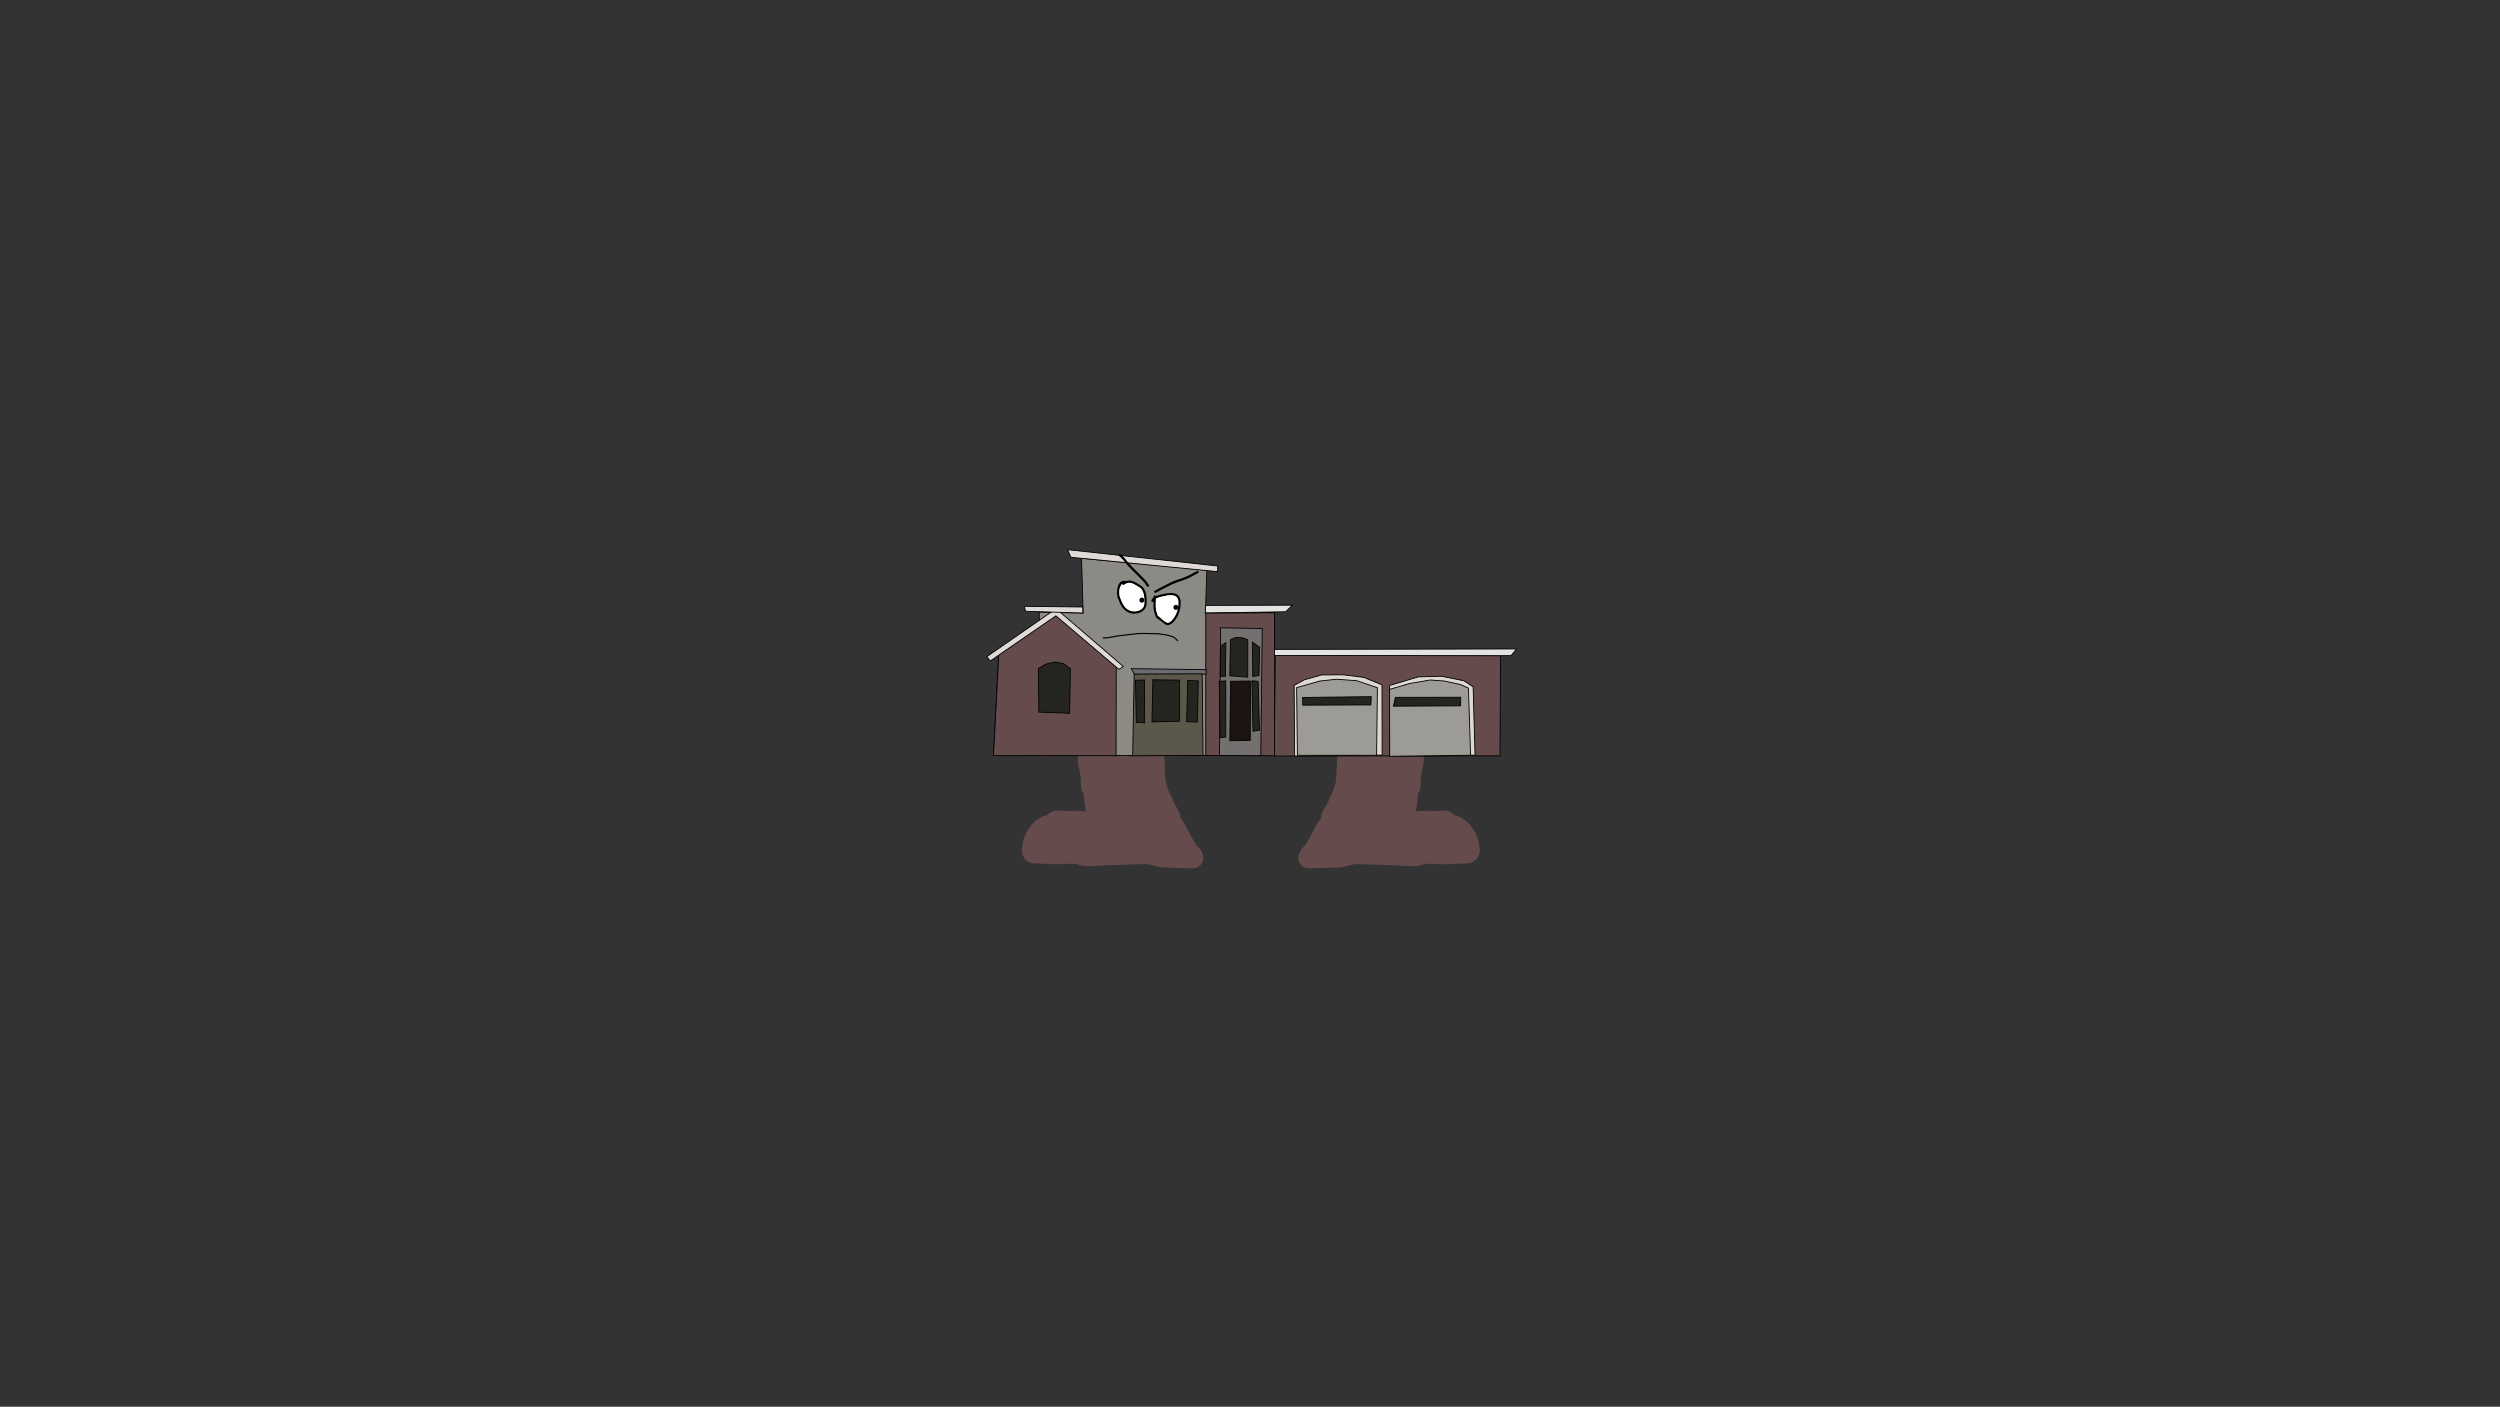 <svg version="1.1" xmlns="http://www.w3.org/2000/svg" xmlns:xlink="http://www.w3.org/1999/xlink" width="2878.25" height="1619.58" viewBox="0,0,2878.25,1619.58"><rect x="0" y="0" width="2878.25" height="1619.58" fill="#333333" stroke="none"/><g transform="translate(1119.125,629.79)"><g data-paper-data="{&quot;isPaintingLayer&quot;:true}" stroke-linejoin="miter" stroke-miterlimit="10" stroke-dasharray="" stroke-dashoffset="0" style="mix-blend-mode: normal"><path d="M-1119.125,989.79v-1619.58h2878.25v1619.58z" fill="none" fill-rule="nonzero" stroke="#000000" stroke-width="0" stroke-linecap="butt"/><path d="M127.119,153.532c4.007,0 6.729,-1.21 10.613,-1.749c4.879,-0.677 10.013,0.365 14.814,1.081c12.534,2.511 24.733,-0.102 36.666,-3.68c3.47,-1.041 11.194,-5.087 14.888,-2.471c2.842,2.013 1.743,7.507 1.743,10.359c-0.028,3.883 0.947,4.76 1.766,8.57c2.017,9.38 -0.56,20.659 0.018,30.246c0.531,8.821 2.123,17.702 3.095,26.519c2.452,6.146 0.568,12.252 1.396,18.656c1.237,9.566 0.551,19.504 1.759,29.086c0.787,6.244 3.849,12.875 5.995,18.764c2.605,2.611 2.267,4.964 3.698,8.183c2.026,4.558 5.905,8.671 7.262,13.569c0.31,1.121 -0.243,2.346 -0.016,3.486c0.451,2.263 3.873,5.316 5,7.352c5.114,9.233 9.814,18.4 15.272,27.481c2.128,2.083 8.709,7.444 5.222,11.195c-1.351,1.454 -8.258,0.519 -10.211,0.519c-9.47,0 -18.718,-0.744 -28.07,-0.927c-5.048,-1.251 -10.124,-2.542 -15.208,-3.532c-3.119,-0.608 -7.212,0.032 -10.397,0.032c-10.542,0 -21.059,0.86 -31.409,0.891c-10.589,0.021 -21.67,2.157 -32.393,0.857c-1.872,-0.227 -3.506,-1.472 -5.368,-1.771c-8.355,-1.342 -18.137,0.025 -26.599,0.009c-6.884,-0.014 -13.648,-0.847 -20.527,-0.871c-2.294,-0.008 -5.332,0.383 -7.348,-1.249c-4.168,-3.374 -2.177,-7.347 -1.575,-11.429c1.283,-8.699 7.76,-19.224 16.076,-23.381c2.552,-1.67 8.566,-2.24 10.368,-4.147c0.542,-0.574 0.534,-1.628 1.219,-2.025c2.529,-1.466 8.848,-0.264 11.676,-0.264c6.871,0 14.022,-0.583 20.853,0.203c4.165,0.479 8.07,1.597 12.247,1.568c0.596,0 1.21,-0.141 1.789,0c0.466,0.113 1.214,1.21 1.232,0.735c0.023,-0.598 -1.043,-0.762 -1.209,-1.337c-0.873,-3.029 -0.142,-6.818 -1.045,-9.936c-1.378,-4.761 -1.71,-9.011 -2.543,-14.035c-0.51,-3.078 0.193,-7.38 -0.772,-10.163c-0.273,-0.786 -1.428,-1.007 -1.784,-1.759c-1.408,-2.978 -1.038,-7.983 -1.039,-11.257c-0.874,-6.865 -2.097,-13.425 -3.543,-20.084c-0.646,-2.978 0.909,-6.691 0.044,-9.56c-0.307,-1.02 -1.413,-1.659 -1.789,-2.656c-1.413,-3.742 0.183,-9.615 -0.069,-13.632c-0.372,-5.934 -1.461,-12.025 -1.959,-17.989c-0.173,-2.264 -1.053,-4.42 -1.595,-6.627c-1.229,-5.011 0.353,-11.129 -0.049,-16.282c-0.649,-8.304 -1.611,-16.181 -1.754,-24.482c-0.012,-0.093 -0.018,-0.191 -0.018,-0.296c0,-0.078 0.003,-0.153 0.01,-0.225c-0.007,-0.514 -0.01,-1.029 -0.01,-1.546c0,0 0,-1.771 1.789,-1.771c1.789,0 1.789,1.771 1.789,1.771z" data-paper-data="{&quot;index&quot;:null}" fill="#654b4b" fill-rule="nonzero" stroke="#654b4b" stroke-width="18" stroke-linecap="butt"/><path d="M514.694,153.532c0,0 0,-1.771 1.789,-1.771c1.789,0 1.789,1.771 1.789,1.771c0,0.517 -0.003,1.033 -0.01,1.546c0.007,0.071 0.01,0.146 0.01,0.225c0,0.105 -0.006,0.203 -0.018,0.296c-0.143,8.301 -1.105,16.178 -1.754,24.482c-0.403,5.153 1.18,11.271 -0.049,16.282c-0.541,2.207 -1.421,4.363 -1.595,6.627c-0.498,5.963 -1.587,12.054 -1.959,17.989c-0.252,4.016 1.344,9.89 -0.069,13.632c-0.376,0.997 -1.482,1.636 -1.789,2.656c-0.865,2.87 0.691,6.582 0.044,9.56c-1.445,6.66 -2.669,13.219 -3.543,20.084c-0.001,3.273 0.369,8.278 -1.039,11.257c-0.356,0.752 -1.512,0.973 -1.784,1.759c-0.965,2.782 -0.261,7.085 -0.772,10.163c-0.833,5.023 -1.165,9.274 -2.543,14.035c-0.903,3.119 -0.172,6.907 -1.045,9.936c-0.166,0.575 -1.232,0.739 -1.209,1.337c0.018,0.474 0.767,-0.622 1.232,-0.735c0.579,-0.141 1.193,0 1.789,0c4.177,0.029 8.082,-1.089 12.247,-1.568c6.831,-0.785 13.982,-0.203 20.853,-0.203c2.827,0 9.146,-1.202 11.676,0.264c0.685,0.397 0.677,1.451 1.219,2.025c1.802,1.907 7.816,2.478 10.368,4.147c8.316,4.157 14.793,14.682 16.076,23.381c0.602,4.082 2.593,8.055 -1.575,11.429c-2.016,1.632 -5.054,1.241 -7.348,1.249c-6.879,0.024 -13.643,0.857 -20.527,0.871c-8.463,0.017 -18.245,-1.35 -26.599,-0.009c-1.862,0.299 -3.496,1.544 -5.368,1.771c-10.723,1.3 -21.804,-0.835 -32.393,-0.857c-10.35,-0.032 -20.867,-0.891 -31.409,-0.891c-3.185,0 -7.278,-0.639 -10.397,-0.032c-5.084,0.99 -10.161,2.281 -15.208,3.532c-9.353,0.182 -18.6,0.927 -28.07,0.927c-1.953,0 -8.86,0.935 -10.211,-0.519c-3.487,-3.751 3.095,-9.112 5.222,-11.195c5.458,-9.082 10.158,-18.249 15.272,-27.481c1.128,-2.036 4.549,-5.089 5,-7.352c0.227,-1.14 -0.326,-2.365 -0.016,-3.486c1.357,-4.898 5.236,-9.01 7.262,-13.569c1.431,-3.219 1.093,-5.572 3.698,-8.183c2.146,-5.889 5.207,-12.52 5.995,-18.764c1.208,-9.582 0.522,-19.52 1.759,-29.086c0.828,-6.403 -1.056,-12.51 1.396,-18.656c0.973,-8.817 2.564,-17.697 3.095,-26.519c0.577,-9.587 -1.999,-20.866 0.018,-30.246c0.819,-3.81 1.794,-4.687 1.766,-8.57c0,-2.853 -1.098,-8.347 1.743,-10.359c3.694,-2.617 11.418,1.43 14.888,2.471c11.933,3.578 24.132,6.191 36.666,3.68c4.801,-0.716 9.935,-1.758 14.814,-1.081c3.884,0.539 6.606,1.749 10.613,1.749z" data-paper-data="{&quot;index&quot;:null}" fill="#654b4b" fill-rule="nonzero" stroke="#654b4b" stroke-width="18" stroke-linecap="butt"/><path d="M79.591,240.641c0,0.3 0,0.602 0,0.902c3.308,0 6.616,0 9.925,0c-3.344,0.226 -6.727,0.3 -10.15,0.226c-0.064,-0.431 0.011,-0.808 0.226,-1.128z" data-paper-data="{&quot;index&quot;:null}" fill="#c1359c" fill-rule="evenodd" stroke="none" stroke-width="1" stroke-linecap="butt"/><g fill-rule="nonzero" stroke="#000000" stroke-width="1" stroke-linecap="round"><path d="M24.58,239.962l6.233,-115.629l18.015,-12.532l28.654,-19.973l-0.131,-16.84l50.52,1.044l-1.795,-63.052l144.25,13.642l-1.599,49.378l79.631,-0.783v49.443l253.417,0.163v115.204z" fill="#8b8a85"/><path d="M349.221,124.485l259.194,0.651l-0.566,115.251l-260.092,0.217z" fill="#654b4b"/><path d="M480.632,240.778v-81.328l33.06,-9.921l26.631,-0.783l25.978,5.222l10.574,6.919l2.219,78.685z" fill="#ddd8d2"/><path d="M480.828,240.941l-0.131,-77.02l23.041,-6.788l23.759,-4.047l16.187,1.175l18.668,4.047l9.138,4.177l2.48,77.216z" fill="#9c9b95"/><path d="M371.368,240.582l-0.522,-81.328l11.749,-6.397l19.973,-5.613l24.901,-0.131l23.628,3.002l20.887,8.616l0.131,80.774z" fill="#ddd8d2"/><path d="M374.599,239.766l-0.914,-77.902l26.631,-7.572l19.32,-2.089l23.367,1.697l23.661,8.094l-0.914,77.804z" fill="#9c9b95"/><path d="M459.191,181.805l-78.456,0.261l-0.131,-8.877l78.979,-0.914z" fill="#242520"/><path d="M487.388,173.059l75.193,-0.131l-0.131,9.921l-77.347,0.392z" fill="#242520"/><path d="M347.772,117.872l279.101,-0.522l-6.397,7.702l-272.672,-0.131z" fill="#e3e3e1"/><path d="M361.088,74.531l-92.686,1.436l0.653,-8.746l99.735,-0.261z" fill="#e3e3e1"/><path d="M282.762,28.384l-168.955,-16.579l-3.786,-8.746l172.774,18.798z" fill="#dfdad7"/><path d="M269.087,76.098l79.142,-0.359v164.647l-79.142,-0.457v-164.647" fill="#654b4b"/><path d="M284.916,240.321l1.175,-147.318h-0.914l48.954,0.783l-1.697,146.469l-46.604,-0.261z" fill="#73706f"/><path d="M329.431,155.142l1.436,55.742l-7.441,1.175l-1.175,-58.092l6.397,0.653z" fill="#242520"/><path d="M284.524,154.62l7.571,-0.522v64.619l-6.397,0.783z" fill="#242520"/><path d="M320.554,154.881l-0.261,67.621l-23.498,0.522l0.783,-68.47l22.323,-0.261z" fill="#1b1412"/><path d="M296.795,148.256l0.653,-41.643l6.136,-2.48l7.963,0.392l5.874,2.089v43.21z" fill="#242520"/><path d="M323.165,149.039l-0.261,-39.424l8.094,5.744l-0.653,32.636z" fill="#242520"/><path d="M285.829,148.908l0.131,-34.724l6.266,-4.047l-0.522,38.641z" fill="#242520"/><path d="M269.381,146.428l-82.471,0.131l-3.525,-6.527l86.158,1.175z" fill="#6a6b70"/><path d="M264.975,146.036l0.914,93.86l-85.767,0.522l4.83,-0.196l1.697,-93.893z" fill="#5b584b"/><path d="M259.492,201.419l-12.402,-0.261l1.175,-47.518l12.141,0.522z" fill="#242520"/><path d="M238.867,200.505l-31.722,0.914l1.044,-48.562l30.547,0.392z" fill="#242520"/><path d="M188.118,153.379l10.443,-0.261l0.131,49.345l-9.53,-0.653z" fill="#242520"/><path d="M24.645,240.256l6.136,-116.118l65.761,-46.082l69.416,59.821l-0.131,102.346z" fill="#654b4b"/><path d="M76.96,190.062l-0.653,-50.259l9.399,-5.222l9.399,-2.089l9.921,1.567l8.224,6.005l-0.914,51.303z" fill="#242520"/><path d="M20.99,131.187l-4.047,-4.961l79.827,-55.252l77.379,66.577l-5.222,3.264l-72.386,-61.584z" fill="#dfdad7"/><path d="M127.546,75.967l-65.794,-1.958l-1.697,-5.744l67.36,0.783z" fill="#dfdad7"/></g><path d="M248.2,72.655c0,0.777 0,1.555 0,2.333c0.444,0 0.889,0 1.333,0c-0.473,0.317 -1.028,0.428 -1.666,0.333c-0.102,-0.961 0.009,-1.85 0.333,-2.666z" data-paper-data="{&quot;index&quot;:null}" fill="#787878" fill-rule="evenodd" stroke="none" stroke-width="1" stroke-linecap="butt"/><path d="M210.423,55.721c0.77,0 1.093,0.447 1.229,0.822c2.504,-1.135 5.422,-1.793 7.638,-2.289c8.092,-1.811 19.134,-3.539 20.826,7.53c0.176,1.152 -0.031,4.376 -0.087,5.57c-0.331,6.473 -3.46,13.91 -7.914,18.741c-1.909,2.071 -5.153,4.561 -8.225,3.573c-2.031,-0.653 -2.559,-1.66 -4.179,-2.88c-2.366,-1.783 -6.886,-4.074 -8.352,-6.838c-0.434,-0.818 -0.296,-1.882 -0.799,-2.659c-1.944,-4.876 -1.748,-9.724 -1.567,-14.699c-0.146,0.376 -0.519,0.946 -1.415,0.818c-1.314,-0.188 -1.127,-1.502 -1.127,-1.502c0.31,-1.614 1.297,-2.88 2.642,-3.889v-0.969c0,0 0,-1.328 1.328,-1.328zM211.732,59.368c-0.14,5.649 -0.965,11.332 1.208,16.741c0.455,0.803 0.422,1.808 0.795,2.652c0.371,0.84 1.458,1.123 2.12,1.759c2.212,2.121 5.82,5.556 8.717,6.581c2.004,0.709 4.415,-1.536 5.584,-2.8c4.014,-4.342 6.968,-11.24 7.22,-17.074c0.038,-0.799 0.244,-4.18 0.114,-5.046c-1.386,-9.23 -11.18,-6.765 -17.623,-5.336c-1.76,0.39 -5.55,1.18 -8.136,2.523z" data-paper-data="{&quot;index&quot;:null}" fill="#000000" fill-rule="nonzero" stroke="none" stroke-width="0.5" stroke-linecap="butt"/><path d="M219.852,56.795c6.443,-1.429 16.297,-3.875 17.682,5.356c0.13,0.866 -0.069,4.261 -0.107,5.061c-0.252,5.834 -3.235,12.796 -7.249,17.138c-1.169,1.264 -3.601,3.513 -5.605,2.804c-2.898,-1.025 -6.542,-4.474 -8.754,-6.595c-0.663,-0.636 -1.756,-0.927 -2.128,-1.767c-0.373,-0.844 -0.345,-1.859 -0.8,-2.662c-2.173,-5.41 -1.337,-11.149 -1.197,-16.798c2.585,-1.343 6.399,-2.147 8.159,-2.537z" data-paper-data="{&quot;noHover&quot;:false,&quot;origItem&quot;:[&quot;Path&quot;,{&quot;applyMatrix&quot;:true,&quot;segments&quot;:[[[223.35433,79.87864],[2.43401,-1.26476],[-0.13166,5.31787]],[[224.49137,95.63922],[-2.04558,-5.09278],[0.42861,0.75562]],[[225.2396,98.13565],[-0.35132,-0.79451],[0.34961,0.79062]],[[227.23565,99.79142],[-0.62385,-0.59843],[2.08206,1.99721]],[[235.4424,105.98655],[-2.72801,-0.9647],[1.88645,0.6671]],[[240.6995,103.35069],[-1.10037,1.19022],[3.77912,-4.0877]],[[247.49657,87.27716],[-0.23679,5.49184],[0.03581,-0.75253]],[[247.60405,82.52658],[0.12237,0.81519],[-1.30448,-8.6898]],[[231.01371,77.50339],[6.06545,-1.34542],[-1.65692,0.36753]]],&quot;closed&quot;:true}],&quot;index&quot;:null}" fill="#ffffff" fill-rule="nonzero" stroke="none" stroke-width="0.5" stroke-linecap="butt"/><path d="M177.108,39.294c4.792,-1.86 9.127,0.147 14.121,3.15c1.988,1.195 4.87,2.812 6.202,4.807c3.433,5.145 3.897,12.189 3.529,18.107c-0.753,10.024 -12.744,13.762 -21.082,9.9c-7.321,-3.391 -9.61,-10.52 -12.332,-17.338c-1.62,-6.254 -0.513,-20.698 9.147,-18.903zM172.951,42.379c-0.668,0.585 -1.212,1.412 -1.744,2.323c-2.03,3.474 -2.176,8.494 -1.139,12.385c2.431,6.065 4.314,12.709 10.885,15.742c6.486,2.993 16.983,0.625 17.358,-7.637c0.335,-5.339 0.013,-11.731 -3.044,-16.404c-1.1,-1.682 -3.742,-3.073 -5.403,-4.067c-5.243,-3.139 -9.4,-5.418 -14.74,-1.23c0,0 -1.048,0.815 -1.863,-0.233c-0.249,-0.32 -0.324,-0.619 -0.308,-0.879z" data-paper-data="{&quot;index&quot;:null}" fill="#000000" fill-rule="nonzero" stroke="none" stroke-width="0.5" stroke-linecap="butt"/><path d="M173.228,43.216c0.815,1.048 1.867,0.23 1.867,0.23c5.34,-4.189 9.548,-1.912 14.791,1.227c1.661,0.994 4.322,2.401 5.423,4.083c3.057,4.673 3.384,11.123 3.049,16.462c-0.375,8.262 -10.929,10.658 -17.415,7.664c-6.571,-3.032 -8.497,-9.73 -10.927,-15.796c-1.037,-3.891 -0.875,-8.947 1.155,-12.421c0.532,-0.911 1.082,-1.744 1.75,-2.329c-0.016,0.26 0.059,0.559 0.308,0.879z" data-paper-data="{&quot;noHover&quot;:false,&quot;origItem&quot;:[&quot;Path&quot;,{&quot;applyMatrix&quot;:true,&quot;segments&quot;:[[[186.84452,63.88476],[-0.01484,0.24489],[-0.62876,0.55027]],[[185.2027,66.07208],[0.50119,-0.85775],[-1.91118,3.27085]],[[184.13021,77.73203],[-0.97619,-3.66318],[2.28855,5.7101]],[[194.37726,92.55153],[-6.18566,-2.85467],[6.10598,2.8179]],[[210.71805,85.36183],[-0.35268,7.77782],[0.31537,-5.026]],[[207.85227,69.91823],[2.87805,4.39941],[-1.03588,-1.58346]],[[202.76591,66.08902],[1.56342,0.93594],[-4.93591,-2.95489]],[[188.88899,64.93136],[5.02735,-3.94343],[0,0]],[[187.13487,64.7121],[0.76743,0.98669],[-0.23447,-0.30146]]],&quot;closed&quot;:true}],&quot;index&quot;:null}" fill="#ffffff" fill-rule="nonzero" stroke="none" stroke-width="0.5" stroke-linecap="butt"/><path d="M192.577,61.154c0,-1.613 1.308,-2.921 2.921,-2.921c1.613,0 2.921,1.308 2.921,2.921c0,1.613 -1.308,2.921 -2.921,2.921c-1.613,0 -2.921,-1.308 -2.921,-2.921z" data-paper-data="{&quot;index&quot;:null}" fill="#000000" fill-rule="nonzero" stroke="none" stroke-width="0.5" stroke-linecap="butt"/><path d="M231.833,69.497c0,-1.613 1.308,-2.921 2.921,-2.921c1.613,0 2.921,1.308 2.921,2.921c0,1.613 -1.308,2.921 -2.921,2.921c-1.613,0 -2.921,-1.308 -2.921,-2.921z" data-paper-data="{&quot;index&quot;:null}" fill="#000000" fill-rule="nonzero" stroke="none" stroke-width="0.5" stroke-linecap="butt"/><path d="M170.059,7.81c0.766,0 1.09,0.442 1.227,0.815c1.821,1.288 3.24,3.102 4.832,4.7c4.797,6.765 11.753,12.898 17.573,18.871c3.637,3.733 7.387,6.988 9.932,11.625c0,0 0.636,1.166 -0.53,1.801c-1.166,0.636 -1.801,-0.53 -1.801,-0.53c-2.393,-4.416 -6.048,-7.5 -9.502,-11.043c-5.878,-6.028 -12.805,-12.206 -17.698,-19.008c-1.505,-1.499 -2.891,-3.452 -4.716,-4.5l-0.645,-1.404c0,0 -0,-1.328 1.328,-1.328z" data-paper-data="{&quot;index&quot;:null}" fill="#000000" fill-rule="nonzero" stroke="none" stroke-width="0.5" stroke-linecap="butt"/><path d="M260.703,28.13c0.659,1.153 -0.494,1.812 -0.494,1.812l-1.94,1.105c-2.817,1.112 -5.129,3.112 -8,4.264c-6.611,3.303 -13.973,4.713 -20.677,7.95c-4.53,2.187 -9.05,4.516 -13.483,6.873c-1.781,0.947 -2.867,2.09 -4.894,2.529c0,0 -1.302,0.26 -1.562,-1.042c-0.26,-1.302 1.042,-1.562 1.042,-1.562c1.718,-0.303 2.613,-1.438 4.135,-2.251c4.465,-2.389 9.035,-4.729 13.603,-6.936c6.727,-3.248 14.122,-4.667 20.749,-7.984c2.861,-1.14 5.129,-3.098 7.933,-4.233l1.777,-1.019c0,0 1.153,-0.659 1.812,0.494z" data-paper-data="{&quot;index&quot;:null}" fill="#000000" fill-rule="nonzero" stroke="none" stroke-width="0.5" stroke-linecap="butt"/><path d="M150.397,104.694c0,-0.68 0.68,-0.68 0.68,-0.68h0.129c3.091,0 6.191,-0.33 9.21,-0.992c9.02,-1.974 17.915,-2.477 27.034,-3.625c9.291,-1.158 18.603,-0.184 27.898,-0.172c5.305,0.774 11.305,1.482 16.27,3.598c2.125,0.906 3.723,2.89 5.475,4.323c0,0 0.527,0.431 0.096,0.957c-0.431,0.527 -0.957,0.096 -0.957,0.096c-1.629,-1.334 -3.164,-3.29 -5.144,-4.123c-4.853,-2.041 -10.667,-2.715 -15.839,-3.494c-9.206,0.013 -18.427,-0.989 -27.63,0.165c-9.081,1.128 -17.933,1.634 -26.911,3.604c-3.114,0.682 -6.313,1.023 -9.501,1.023h-0.129c0,0 -0.68,0 -0.68,-0.68z" data-paper-data="{&quot;index&quot;:null}" fill="#000000" fill-rule="nonzero" stroke="none" stroke-width="0.5" stroke-linecap="butt"/></g></g></svg><!--rotationCenter:1439.12503:809.7897900000002-->